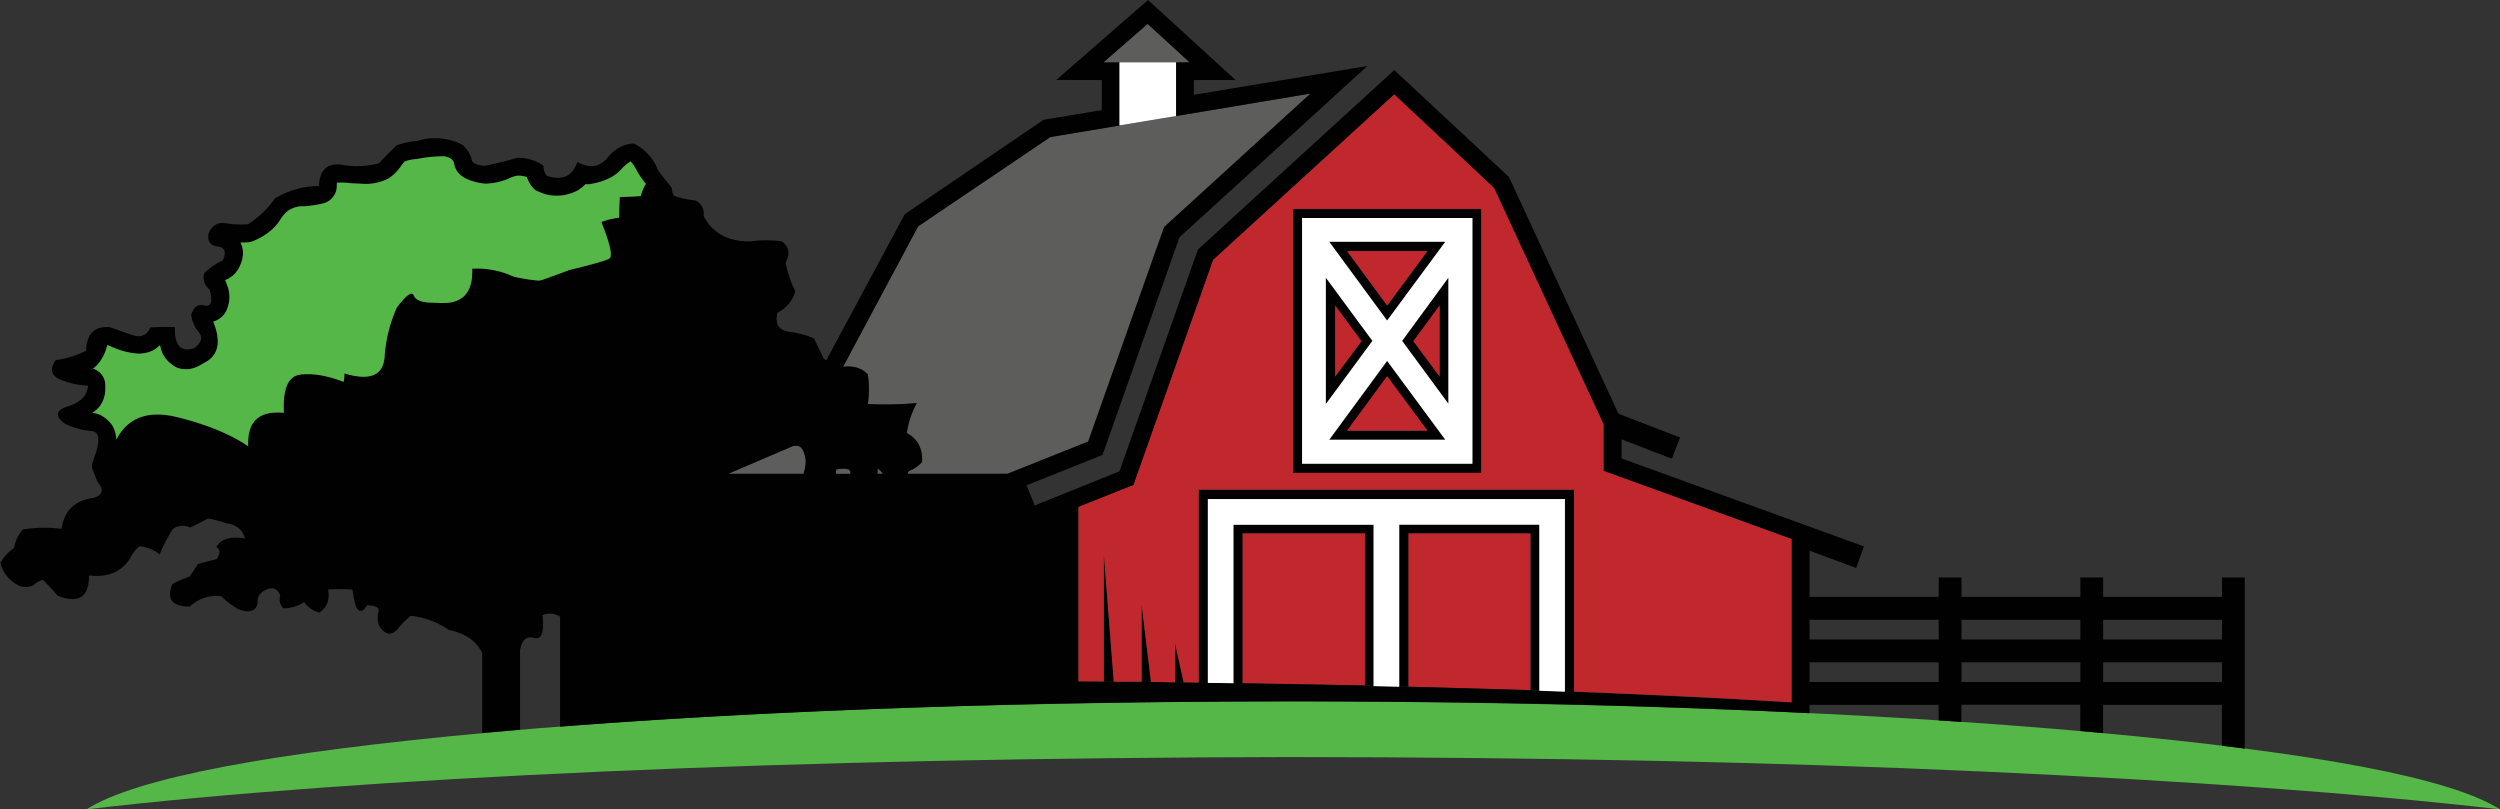 <svg id="Layer_1" data-name="Layer 1" xmlns="http://www.w3.org/2000/svg" viewBox="0 0 867.86 280.93"><rect x="0" y="0" width="867.86" height="280.93" fill="#333333" stroke="none"/><defs><style>.cls-1{fill:#55b748;}.cls-1,.cls-2,.cls-3,.cls-4,.cls-5{fill-rule:evenodd;}.cls-2{fill:#010101;}.cls-3{fill:#5d5e5c;}.cls-4{fill:#c1282d;}.cls-5{fill:#fff;}</style></defs><path class="cls-1" d="M527,634.34q130.47.1,238.81,5t180.09,13.14q-25.62-16.29-140.68-26.71T527,615q-163.15.32-278.21,10.74T108.13,652.47q71.76-8.36,180.09-13.14t238.81-5" transform="translate(-78.07 -371.53)"/><path class="cls-2" d="M461.25,563.89v44.28c1.38,0,2.78,0,4.23.11a3.24,3.24,0,0,0-.76-.11l-3.47-44.28" transform="translate(-78.07 -371.53)"/><path class="cls-2" d="M573.6,458.7l-13.9,18.89-14-18.89h27.9m6.19-3.15H539.51l20.19,27.36,20.09-27.36" transform="translate(-78.07 -371.53)"/><path class="cls-2" d="M494.25,541.64V608.5H489l-3-13.57V608.4h-.32l11.72.21V544.78h124v66.87h-.21c1.16,0,2.28,0,3.36.11V541.64H494.25" transform="translate(-78.07 -371.53)"/><path class="cls-2" d="M506.3,553.58v55c1,.07,2.06.11,3.15.11v-52h42.33v52.76c1.09.07,2.14.11,3.15.11v-56H506.3" transform="translate(-78.07 -371.53)"/><path class="cls-2" d="M563.93,553.58V609.8h-.21c1.09,0,2.21,0,3.37.11V556.72h42.33v54.39c1,.07,2.06.11,3.15.11V553.58H563.93" transform="translate(-78.07 -371.53)"/><path class="cls-2" d="M474.38,608.28c1.09,0,2.17,0,3.26.12l-3.26-26.93v26.81" transform="translate(-78.07 -371.53)"/><path class="cls-2" d="M541.58,477.59,550.7,490l-9.12,12.27V477.59M538.43,468v43.76L554.5,490,538.43,468" transform="translate(-78.07 -371.53)"/><path class="cls-2" d="M545.7,521.12l14-18.89,13.9,18.89H545.7m-6.19,3.15h40.28L559.7,496.91l-20.19,27.36" transform="translate(-78.07 -371.53)"/><path class="cls-2" d="M589.12,455.55v77.07h-59V447.31h59v8.24m3.15-11.4H526.93v91.62h65.34V444.15" transform="translate(-78.07 -371.53)"/><path class="cls-2" d="M577.83,502.23,568.72,490l9.11-12.37v24.64m3,9.56V468L564.81,490l16.06,21.83" transform="translate(-78.07 -371.53)"/><path class="cls-3" d="M379.19,501.47a33.24,33.24,0,0,1,.11,10.32,123.68,123.68,0,0,0,17-.34,31.65,31.65,0,0,0-3.46,10.43c3.75,2,5.53,5.36,5.31,10a12.66,12.66,0,0,1-4.56,3.25,2.54,2.54,0,0,0-.54.87h34.73l28-11.18,26.37-74.47L533,404l-46.68,7.82-19.64,3.25-24.1,4-45.81,31-26.06,48.75q5.44-.66,8.48,2.6" transform="translate(-78.07 -371.53)"/><path class="cls-3" d="M357.91,531.65q-.77-6.74-4.88-5.1L330.88,536H357a13.72,13.72,0,0,0,.87-4.34" transform="translate(-78.07 -371.53)"/><path class="cls-3" d="M382.77,534.15a15.42,15.42,0,0,1-.11,1.84h1.95a7.21,7.21,0,0,0-1.84-1.84" transform="translate(-78.07 -371.53)"/><path class="cls-3" d="M368.22,534.58a4.84,4.84,0,0,1,0,1.52h4.89q.76-2.49-4.89-1.52" transform="translate(-78.07 -371.53)"/><path class="cls-4" d="M567,556.72v53.19q20.73.55,42.33,1.2V556.72H567" transform="translate(-78.07 -371.53)"/><path class="cls-4" d="M509.45,556.72v52q20.07.33,42.44.76V556.72H509.45" transform="translate(-78.07 -371.53)"/><path class="cls-5" d="M580.87,511.67l-16.06-21.82,16.06-21.92v43.74m-41.36,12.49,20.08-27.36,20.2,27.36H539.51m-1.19-56.23,16.18,21.92-16.18,21.94V467.93m41.47-12.48-20.2,27.35-20.08-27.35h40.28m-41.47-8.25h-8.25v85.32h59.16V447.2H538.32" transform="translate(-78.07 -371.53)"/><path class="cls-2" d="M849.42,593.52H808.17v-6.84h41.25v6.84m0,14.76H808.17v-6.83h41.25v6.83m-49.17-14.76H759v-6.84h41.25v6.84m0,14.76H759v-6.83h41.25v6.83m-49.17-14.76H706.25v-6.84h44.83v6.84m0,14.76H706.25v-6.83h44.83v6.83m-69.58,6.09a.31.31,0,0,0-.22-.12l-18.78-.86h0q-19-1-38-1.74c-1.08,0-2.2,0-3.36-.11-2.9-.08-5.8-.18-8.69-.32-1,0-2.06,0-3.15-.11q-21.6-.66-42.33-1.2c-1.09-.07-2.2-.11-3.37-.11l-8.68-.21c-1,0-2.06,0-3.15-.11q-22.26-.43-42.33-.76c-1.09-.07-2.14-.11-3.15-.11q-4.56,0-8.9-.11-6-.11-11.72-.1c-2.68-.08-5.33-.12-7.93-.12h-3.37q-4.54-.1-8.9-.11h-4.23c-3-.06-6-.11-8.79-.11V547.61l19.21-7.71,27.58-78.16,62.84-57.42,34.63,32.45,38.1,82.07V535l65.24,23.66v56.67H700q-9.23-.54-18.45-1M392.87,521.88a30.69,30.69,0,0,1,3.46-10.43,123.68,123.68,0,0,1-17,.34,35.66,35.66,0,0,0,0-10.32c-2.11-2.17-5-3-8.59-2.6l26.06-48.75,45.92-31,24-4V393.13h-5.43l15.2-13.23,14.43,13.23h-4.56v18.68L533,404l-50.8,46.35-26.37,74.47-28,11.18H393.08a4.41,4.41,0,0,1,.54-1,11.58,11.58,0,0,0,4.56-3.14c.22-4.63-1.56-8-5.31-10M382.66,536a8.08,8.08,0,0,0,0-1.84,5.46,5.46,0,0,1,1.85,1.84h-1.85m-14.44,0a9.72,9.72,0,0,0,.11-1.52c3.77-.65,5.4-.15,4.89,1.52h-5M357,536H330.88l22-9.44q4.24-1.63,4.89,5.1A15.67,15.67,0,0,1,357,536M300.49,439.6q-3.58.21-7.17.32c-.22,2.39-.32,4.77-.32,7.17a31.24,31.24,0,0,0-6.19,1.51q4.77,11.73,2.71,12.82t-13.68,3.8q-8.46,3.13-9.88,3.58c-.94.29-4.08-.08-9.44-1.09A29.73,29.73,0,0,0,242,464.78q.54,13.14-12.27,11.83-6.94.22-7.92-2.39c-.65-1.73-2.65-.36-6,4.12a49.62,49.62,0,0,0-4.23,17.16q-.76,9.66-13.9,5.64a12,12,0,0,1-.33,2.94q-8.79-3.37-15.08-2.5t-5.65,13.24q-13-1.2-12.37,11.62-9.12-6.2-24.54-10t-21.27,7.82a11,11,0,0,0-1.3-5.11c-2-2.6-4.34-4-7-4.34,3.56-2.17,5-5.75,4.46-10.74a6.31,6.31,0,0,0-4.24-4.57A9.8,9.8,0,0,0,113,496.7a15.51,15.51,0,0,0,2.28-5.33l1.3.44a24.24,24.24,0,0,0,9.55,2.5,10,10,0,0,0,4.78-1,11.52,11.52,0,0,0,2.71-2q.65,4.89,5.54,7.71a9.24,9.24,0,0,0,3.37.76q2.59.11,6.29-2.17,7.6-3.69,3.26-14.44a7.5,7.5,0,0,0,4.13-2.92q2.7-5.32.54-10.11a9.26,9.26,0,0,0-.54-1.4,9,9,0,0,0,4.55-3.8q2.61-4.46,1.2-8.25c-.15-.36-.29-.69-.44-1h1a9.81,9.81,0,0,0,3.26-.32q6.84-2.94,9.87-8a20.54,20.54,0,0,1,1.74-2.06,8.47,8.47,0,0,1,6.19-2.17,40.4,40.4,0,0,0,6.62-1,6.26,6.26,0,0,0,4.77-6.29V435a9,9,0,0,1,1.42-.12,32.21,32.21,0,0,1,3.9.23c1.45.14,3,.22,4.56.22a16.49,16.49,0,0,0,8-1.85,13.52,13.52,0,0,0,4.57-4.57,16.44,16.44,0,0,1,1.19-1.4,25.23,25.23,0,0,1,3.58-.77c.58-.06,1.09-.14,1.52-.21h.54a36.22,36.22,0,0,1,6.73-.76,6.33,6.33,0,0,1,3.7.87,2.62,2.62,0,0,1,1,1.52q.87,5.87,10.53,7.06a2.46,2.46,0,0,0,.66.11,23.26,23.26,0,0,0,7.81-1.85,9.52,9.52,0,0,1,3.14-1h.33a7.73,7.73,0,0,1,2.83.55c1,2.74,2.38,4.41,4.12,5a14.31,14.31,0,0,0,6.29,1.41,14.92,14.92,0,0,0,7.28-1.85,16.74,16.74,0,0,0,2.71-2.17,10.48,10.48,0,0,0,1.41.11q7.92-1.31,11.4-5.75a21.88,21.88,0,0,1,2.82-2.28,11.38,11.38,0,0,1,2,2.93,37.08,37.08,0,0,0,2.71,4.12,3.07,3.07,0,0,0,.55.77,19.44,19.44,0,0,0-1.74,4.23M849.42,572v6.72H808.17V572h-7.92v6.72H759V572h-7.92v6.72H706.25V562.69l16.17,6,2.71-7.48L641,530.67v-6.62l17.47,6.73,2.83-7.39-21.39-8.24-37.66-81.41-.33-.76-39.84-37.13-68.17,62.31-27.24,77L437.26,547,434.44,540l26.37-10.54,26.71-75.55,65.24-59.48-60.25,10v-5.11H507l-30.4-27.79-31.91,27.79h15.85v10.43l-20.19,3.36-48.2,32.78-27.24,50.7a6.86,6.86,0,0,1-.87-.54c-1.31-2.69-2.43-5-3.37-7.06a32.92,32.92,0,0,0-8.57-2.28q-5.54-.76-4.13-6.63a12,12,0,0,0,6.19-7.37,41.68,41.68,0,0,1-3.37-10c1.66-3.12,1.23-5.57-1.29-7.38a39.47,39.47,0,0,0-11,0q-11.5.11-16.17-8.8a5.09,5.09,0,0,0-2.83-5.42,30.63,30.63,0,0,1-7.48-1.63,6.32,6.32,0,0,1-.77-2.83c-1.45-1.74-3-3.68-4.66-5.86a17.41,17.41,0,0,0-8.47-9.44q-5.21.11-9.23,5t-10.42,1.42q-2.51,7.47-10.64,4.77a5.65,5.65,0,0,1-1.08-3.47,15,15,0,0,0-9.34-2.72,105.89,105.89,0,0,1-11,2.72c-2.89-.15-4.44-.9-4.66-2.29s-1.12-2.92-2.93-4.88a20.7,20.7,0,0,0-16-1.41,23.55,23.55,0,0,0-7.05,1.52q-3.37,3.15-6.08,6.19a30.05,30.05,0,0,1-12.92.54c-5.07-.73-7.74,1.74-8,7.38a29,29,0,0,0-15.31,4.34,32.41,32.41,0,0,1-9.33,8.91,30.89,30.89,0,0,1-7.6-.33c-2.83-.5-4.85.68-6.08,3.58-.43,2.68.62,4.16,3.14,4.46s3.16,1.95,1.85,4.77A26.51,26.51,0,0,0,149,466.3a5.13,5.13,0,0,0,1.85,5.75q1.72,6.3-1.85,5.54c-2.32-.58-3.83.54-4.56,3.37a11.94,11.94,0,0,0,2.61,5.86c1.52,1.8,1,3.69-1.63,5.64q-7,2.07-6.62-7.38-4.25-.12-8.58.11-1.74,4.23-6.41,2.6c-3.11-1.08-5.67-2-7.7-2.71-5.28-.37-8,2.39-8.14,8.25a37.06,37.06,0,0,1-10.64,3.26q-3.25,5,2.28,6.94a26.6,26.6,0,0,0,9,1.85q-.33,5.1-6.84,7.16t-1.31,6a26.11,26.11,0,0,0,9.23,2.61q3.91.11,1.74,7.38c-1.09,2.82-1.55,4.6-1.41,5.32a48.56,48.56,0,0,0,2,5.1c2.17,2.53,1.71,4.34-1.41,5.43q-9.76,1.2-11.18,10.74a46.34,46.34,0,0,0-13.46.22,13,13,0,0,0-3,6.41,14.93,14.93,0,0,0-4.77,5.2,11.84,11.84,0,0,0,5.53,7.39,6.11,6.11,0,0,0,6,.32,7.17,7.17,0,0,1,3.26-1.85c1.52,1.53,3.22,3.37,5.1,5.54q11,4.24,10.86-7.05,9.76,1.18,14.33-6a12.15,12.15,0,0,1,3.14-4.12,12.6,12.6,0,0,1,7.06,2.82,59.26,59.26,0,0,1,4.55-8.79,5.67,5.67,0,0,1,6-.55c2.25-1,4.31-2.06,6.2-3.15a36.68,36.68,0,0,1,6.19,1.63q5.42.66,6.72,5.32-7.59-1.31-10,3c1.37.65,1.44,2,.21,4.13l-6.62,1.73a50.89,50.89,0,0,1-2.82,4.34,42,42,0,0,0-6,2.61q-3.15,7.92,6.07,7.81a13.43,13.43,0,0,1,10.86-3.58,33.35,33.35,0,0,0,5.65,4.35q6.08,2.49,7.05-2c-.28-2.32,1-4,3.91-5,1.81-.37,3.11.43,3.91,2.38a4.48,4.48,0,0,0,1,4.45,11.71,11.71,0,0,0,7.26-2.17,9.33,9.33,0,0,0,5.33,3.69q4-2.7,3-8a54.3,54.3,0,0,1,8.46,0,44.86,44.86,0,0,0,1.2,5.86q1.74,3.25,3.91-.43c3.17.14,4.48.94,3.9,2.39a7.16,7.16,0,0,0,.55,5.21q3,4.11,6.08.76a31.24,31.24,0,0,1,4.55-4.67,27.65,27.65,0,0,1,13.25,4.88q8.57,1.74,11.61,8v27.79q6.41-.52,13.14-1.19V597.21c.65-3.55,2.28-5,4.88-4.23s3.59-2,2.93-7.92a6.65,6.65,0,0,1,6.08.54v38.2q67-5.19,150.56-7.49Q473.09,615,527,615q96.83,0,179.22,4.12V616.2h44.83v5.43q4,.23,7.92.54v-6h41.25v9.13c2.68.21,5.32.47,7.92.75V616.2h41.25v14.23c2.68.29,5.33.62,7.93,1V572h-7.93" transform="translate(-78.07 -371.53)"/><path class="cls-1" d="M275.84,465.22q11.73-2.84,13.68-3.91t-2.71-12.71a23.83,23.83,0,0,1,6.19-1.51c0-2.4.07-4.78.21-7.17q3.69-.1,7.28-.32a16.85,16.85,0,0,1,1.74-4.23l-.55-.77a23,23,0,0,1-2.71-4.12,17.24,17.24,0,0,0-2-2.93,21.88,21.88,0,0,0-2.82,2.28q-3.48,4.34-11.4,5.64a4.75,4.75,0,0,1-1.41,0,16.74,16.74,0,0,1-2.71,2.17,15.54,15.54,0,0,1-7.38,1.85,14.1,14.1,0,0,1-6.19-1.41q-2.61-.87-4.12-5.1a9.64,9.64,0,0,0-2.83-.44h-.43a9.52,9.52,0,0,0-3,1,21.66,21.66,0,0,1-7.81,1.74,1.23,1.23,0,0,1-.66,0q-9.66-1.2-10.53-7.06a2.62,2.62,0,0,0-1-1.52,5.43,5.43,0,0,0-3.7-.87,42.4,42.4,0,0,0-6.73.65l-.54.11c-.43.07-.94.15-1.52.21a13.81,13.81,0,0,0-3.58.77,16.44,16.44,0,0,0-1.19,1.4,15,15,0,0,1-4.57,4.57,17.12,17.12,0,0,1-8.14,1.85l-4.55-.22a29.73,29.73,0,0,0-3.8-.23A9,9,0,0,0,195,435v.87a6.26,6.26,0,0,1-4.77,6.29,40.4,40.4,0,0,1-6.62,1,8.74,8.74,0,0,0-6.19,2.06,19.58,19.58,0,0,0-1.74,2.07q-3,5.2-9.87,8a8.56,8.56,0,0,1-3.26.43h-1c.15.29.29.62.44,1q1.29,3.79-1.2,8.25a9,9,0,0,1-4.55,3.8,9.26,9.26,0,0,1,.54,1.4,11,11,0,0,1-.54,10,7.36,7.36,0,0,1-4.13,3q4.35,10.75-3.37,14.44c-2.38,1.52-4.45,2.21-6.18,2.06a7.57,7.57,0,0,1-3.37-.65q-4.89-2.82-5.54-7.71a11.52,11.52,0,0,1-2.71,2,12.58,12.58,0,0,1-4.78,1,26.47,26.47,0,0,1-9.55-2.5,9.66,9.66,0,0,1-1.3-.54A15.44,15.44,0,0,1,113,496.7a12.46,12.46,0,0,1-2.61,2.81,6,6,0,0,1,4.13,4.57q.87,7.49-4.35,10.74c2.62.29,4.89,1.74,6.85,4.34a10.1,10.1,0,0,1,1.41,5q6-11.62,21.27-7.82t24.54,10.1q-.66-12.81,12.37-11.62-.65-12.38,5.65-13.24t15.08,2.5a9.51,9.51,0,0,0,.22-2.94q13.23,4,14-5.64a49.62,49.62,0,0,1,4.23-17.16c3.32-4.48,5.32-5.85,6-4.12s3.25,2.46,7.81,2.39q12.93,1.31,12.38-11.83a30.61,30.61,0,0,1,14.54,2.82c5.36,1.09,8.5,1.49,9.44,1.2s4.24-1.49,9.88-3.58" transform="translate(-78.07 -371.53)"/><polyline class="cls-5" points="408.25 21.6 388.61 21.6 388.61 43.53 408.25 40.27 408.25 21.6"/><polyline class="cls-3" points="412.82 21.6 398.38 8.36 383.18 21.6 412.82 21.6"/><polyline class="cls-4" points="495.53 87.17 467.63 87.17 481.52 106.06 495.53 87.17"/><polyline class="cls-4" points="467.63 149.48 495.53 149.48 481.52 130.59 467.63 149.48"/><polyline class="cls-4" points="499.76 130.69 499.76 106.06 490.65 118.43 499.76 130.69"/><polyline class="cls-4" points="463.51 106.06 463.51 130.69 472.63 118.43 463.51 106.06"/><path class="cls-4" d="M526.93,444.05h65.34v91.62H526.93V444.05m-65.68,164V563.78l3.47,44.39h9.66v-26.8l3.26,26.91c2.61,0,5.28,0,8,.12.06-.08.17-.08.32,0V594.83l3,13.57c1.66,0,3.39,0,5.21.1v-67H624.51v70.12q19,.76,38,1.63,9.45.54,18.78,1h.22L700,615.34V558.67L634.71,535V518.84l-38-82.07-34.63-32.45-62.84,57.42L471.56,539.9l-19.1,7.6v60.56h8.79" transform="translate(-78.07 -371.53)"/><path class="cls-5" d="M621.36,544.78h-124v63.83q4.34,0,8.9.11v-55h48.63v56l8.68.22h.22V553.69h48.63v57.63q4.34.21,8.69.33h.21V544.78" transform="translate(-78.07 -371.53)"/></svg>